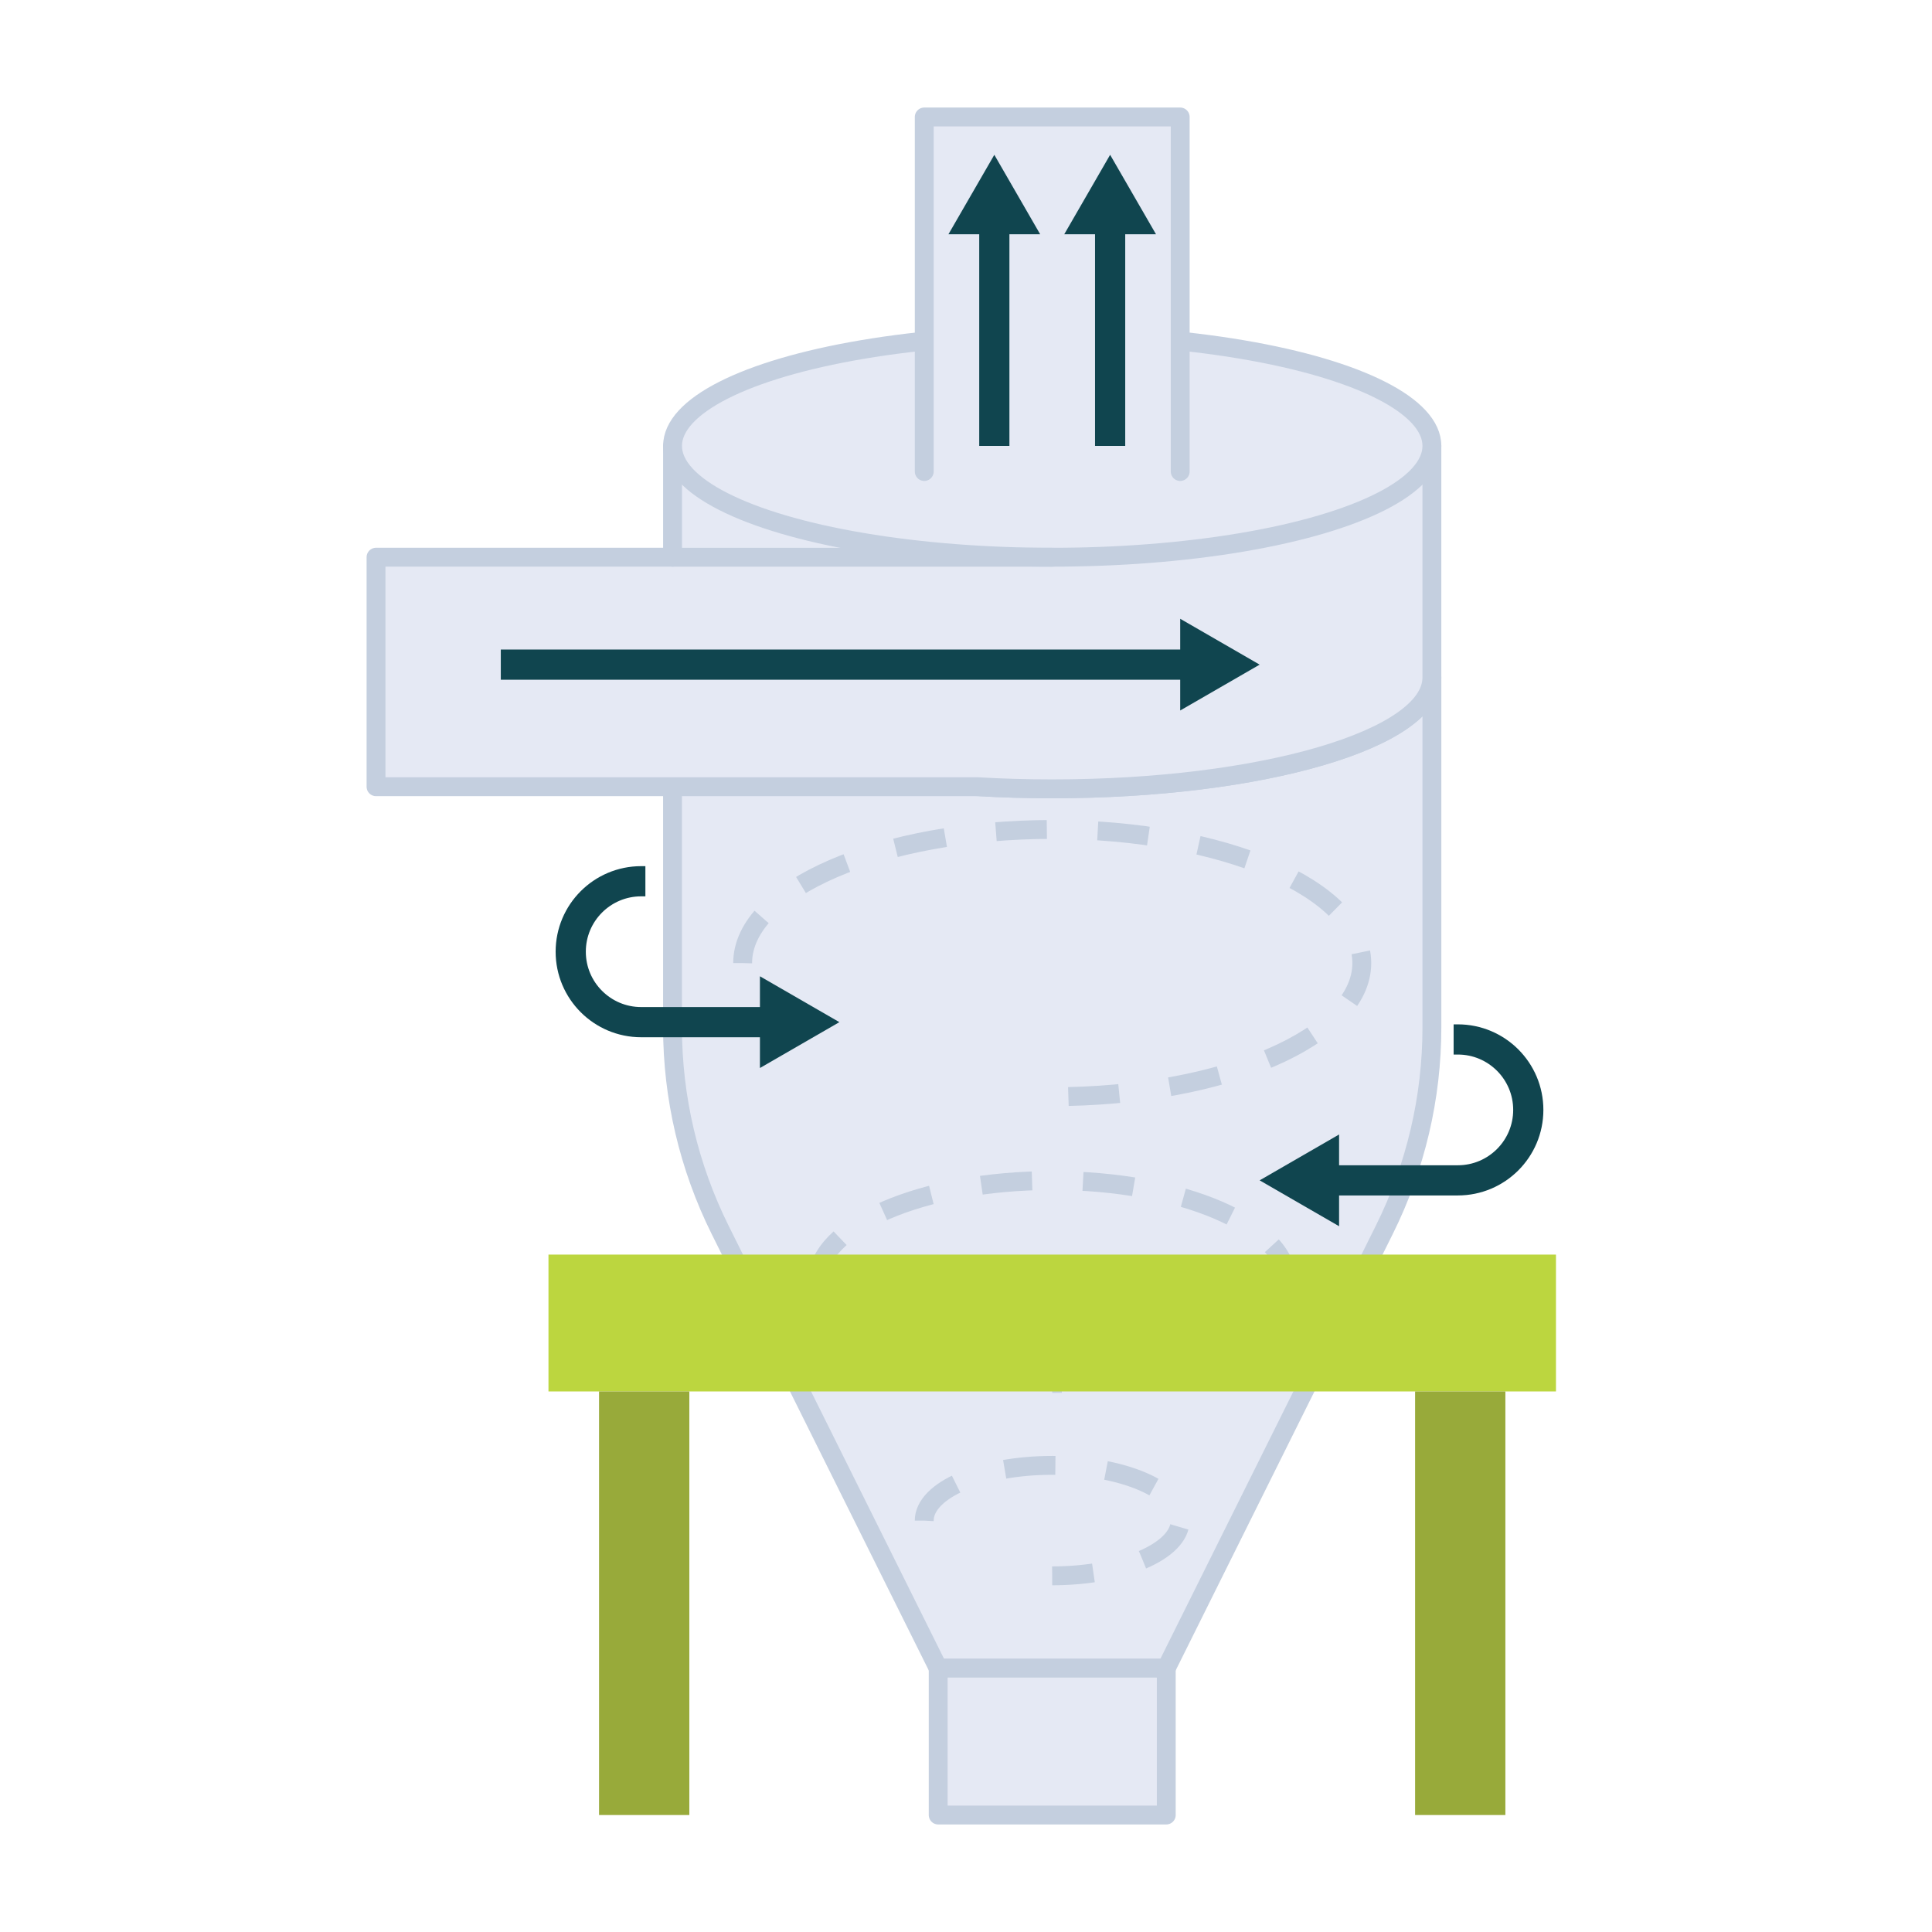 <?xml version="1.0" encoding="utf-8"?>
<!-- Generator: Adobe Illustrator 25.0.0, SVG Export Plug-In . SVG Version: 6.00 Build 0)  -->
<svg version="1.1" id="Layer_1" xmlns="http://www.w3.org/2000/svg" xmlns:xlink="http://www.w3.org/1999/xlink" x="0px" y="0px"
	 viewBox="0 0 1024 1024" style="enable-background:new 0 0 1024 1024;" xml:space="preserve">
<style type="text/css">
	.st0{fill:#E5E9F4;stroke:#C4CFDF;stroke-width:10;stroke-linecap:round;stroke-linejoin:round;stroke-miterlimit:10;}
	.st1{fill:none;stroke:#C4CFDF;stroke-width:10;stroke-miterlimit:10;stroke-dasharray:27;}
	.st2{fill:none;stroke:#10454F;stroke-width:16;stroke-miterlimit:10;}
	.st3{fill:#10454F;}
	.st4{fill:#BCD63F;}
	.st5{fill:#98AA3A;}
</style>
<path class="st0" d="M758.94,359.11V544.5c0,37.25-8.63,73.99-25.23,107.34L618.14,884.17H497.26L381.68,651.84
	c-16.59-33.35-25.23-70.09-25.23-107.34V359.11c0,32.58,90.1,59,201.24,59C668.84,418.11,758.94,391.69,758.94,359.11z"/>
<path class="st0" d="M356.46,236.34v58.99H199.3v121.65h319.12c6.34,0.37,12.78,0.65,19.32,0.84c0.04,0,0.08,0,0.12,0
	c3.23,0.09,6.47,0.16,9.74,0.21c0.07,0,0.15,0,0.22,0c3.27,0.05,6.55,0.07,9.86,0.07c111.15,0,201.25-26.42,201.25-59V236.34H356.46
	z"/>
<ellipse class="st0" cx="557.7" cy="236.34" rx="201.24" ry="59"/>
<path class="st1" d="M433.11,679.49c0-29.7,55.78-53.78,124.59-53.78s124.59,24.08,124.59,53.78c0,29.7-55.78,53.78-124.59,53.78"/>
<path class="st1" d="M489.86,805.95c0-16.17,30.37-29.28,67.83-29.28c37.46,0,67.83,13.11,67.83,29.28
	c0,16.17-30.37,29.28-67.83,29.28"/>
<line class="st0" x1="356.46" y1="295.34" x2="557.7" y2="295.34"/>
<polyline class="st0" points="489.87,249.91 489.87,62 625.53,62 625.53,249.91 "/>
<line class="st2" x1="265.44" y1="352.27" x2="646.59" y2="352.27"/>
<polygon class="st3" points="667.64,352.27 625.53,327.96 625.53,376.58 "/>
<g>
	<line class="st2" x1="527.01" y1="236.34" x2="527.01" y2="103.11"/>
	<polygon class="st3" points="527.01,82.05 502.7,124.16 551.31,124.16 	"/>
</g>
<g>
	<line class="st2" x1="588.39" y1="236.34" x2="588.39" y2="103.11"/>
	<polygon class="st3" points="588.39,82.05 564.08,124.16 612.7,124.16 	"/>
</g>
<g>
	<polygon class="st3" points="444.89,541.76 402.78,517.45 402.78,566.07 	"/>
	<path class="st2" d="M342.07,467.08h-2.23c-20.62,0-37.34,16.72-37.34,37.34v0c0,20.62,16.72,37.34,37.34,37.34h72.72"/>
</g>
<g>
	<polygon class="st3" points="667.64,625.61 709.74,601.3 709.74,649.92 	"/>
	<path class="st2" d="M770.45,550.93h2.23c20.62,0,37.34,16.72,37.34,37.34v0c0,20.62-16.72,37.34-37.34,37.34h-72.72"/>
</g>
<g>
	<rect x="290.7" y="664.96" class="st4" width="533.99" height="72.53"/>
	<g>
		<rect x="317.51" y="737.49" class="st5" width="47.85" height="224.51"/>
		<rect x="750.03" y="737.49" class="st5" width="47.85" height="224.51"/>
	</g>
</g>
<rect x="497.26" y="884.17" class="st0" width="120.88" height="77.83"/>
<path class="st1" d="M393.62,510.45c0-39.11,73.46-70.82,164.08-70.82s164.08,31.71,164.08,70.82s-73.46,70.82-164.08,70.82"/>
</svg>
